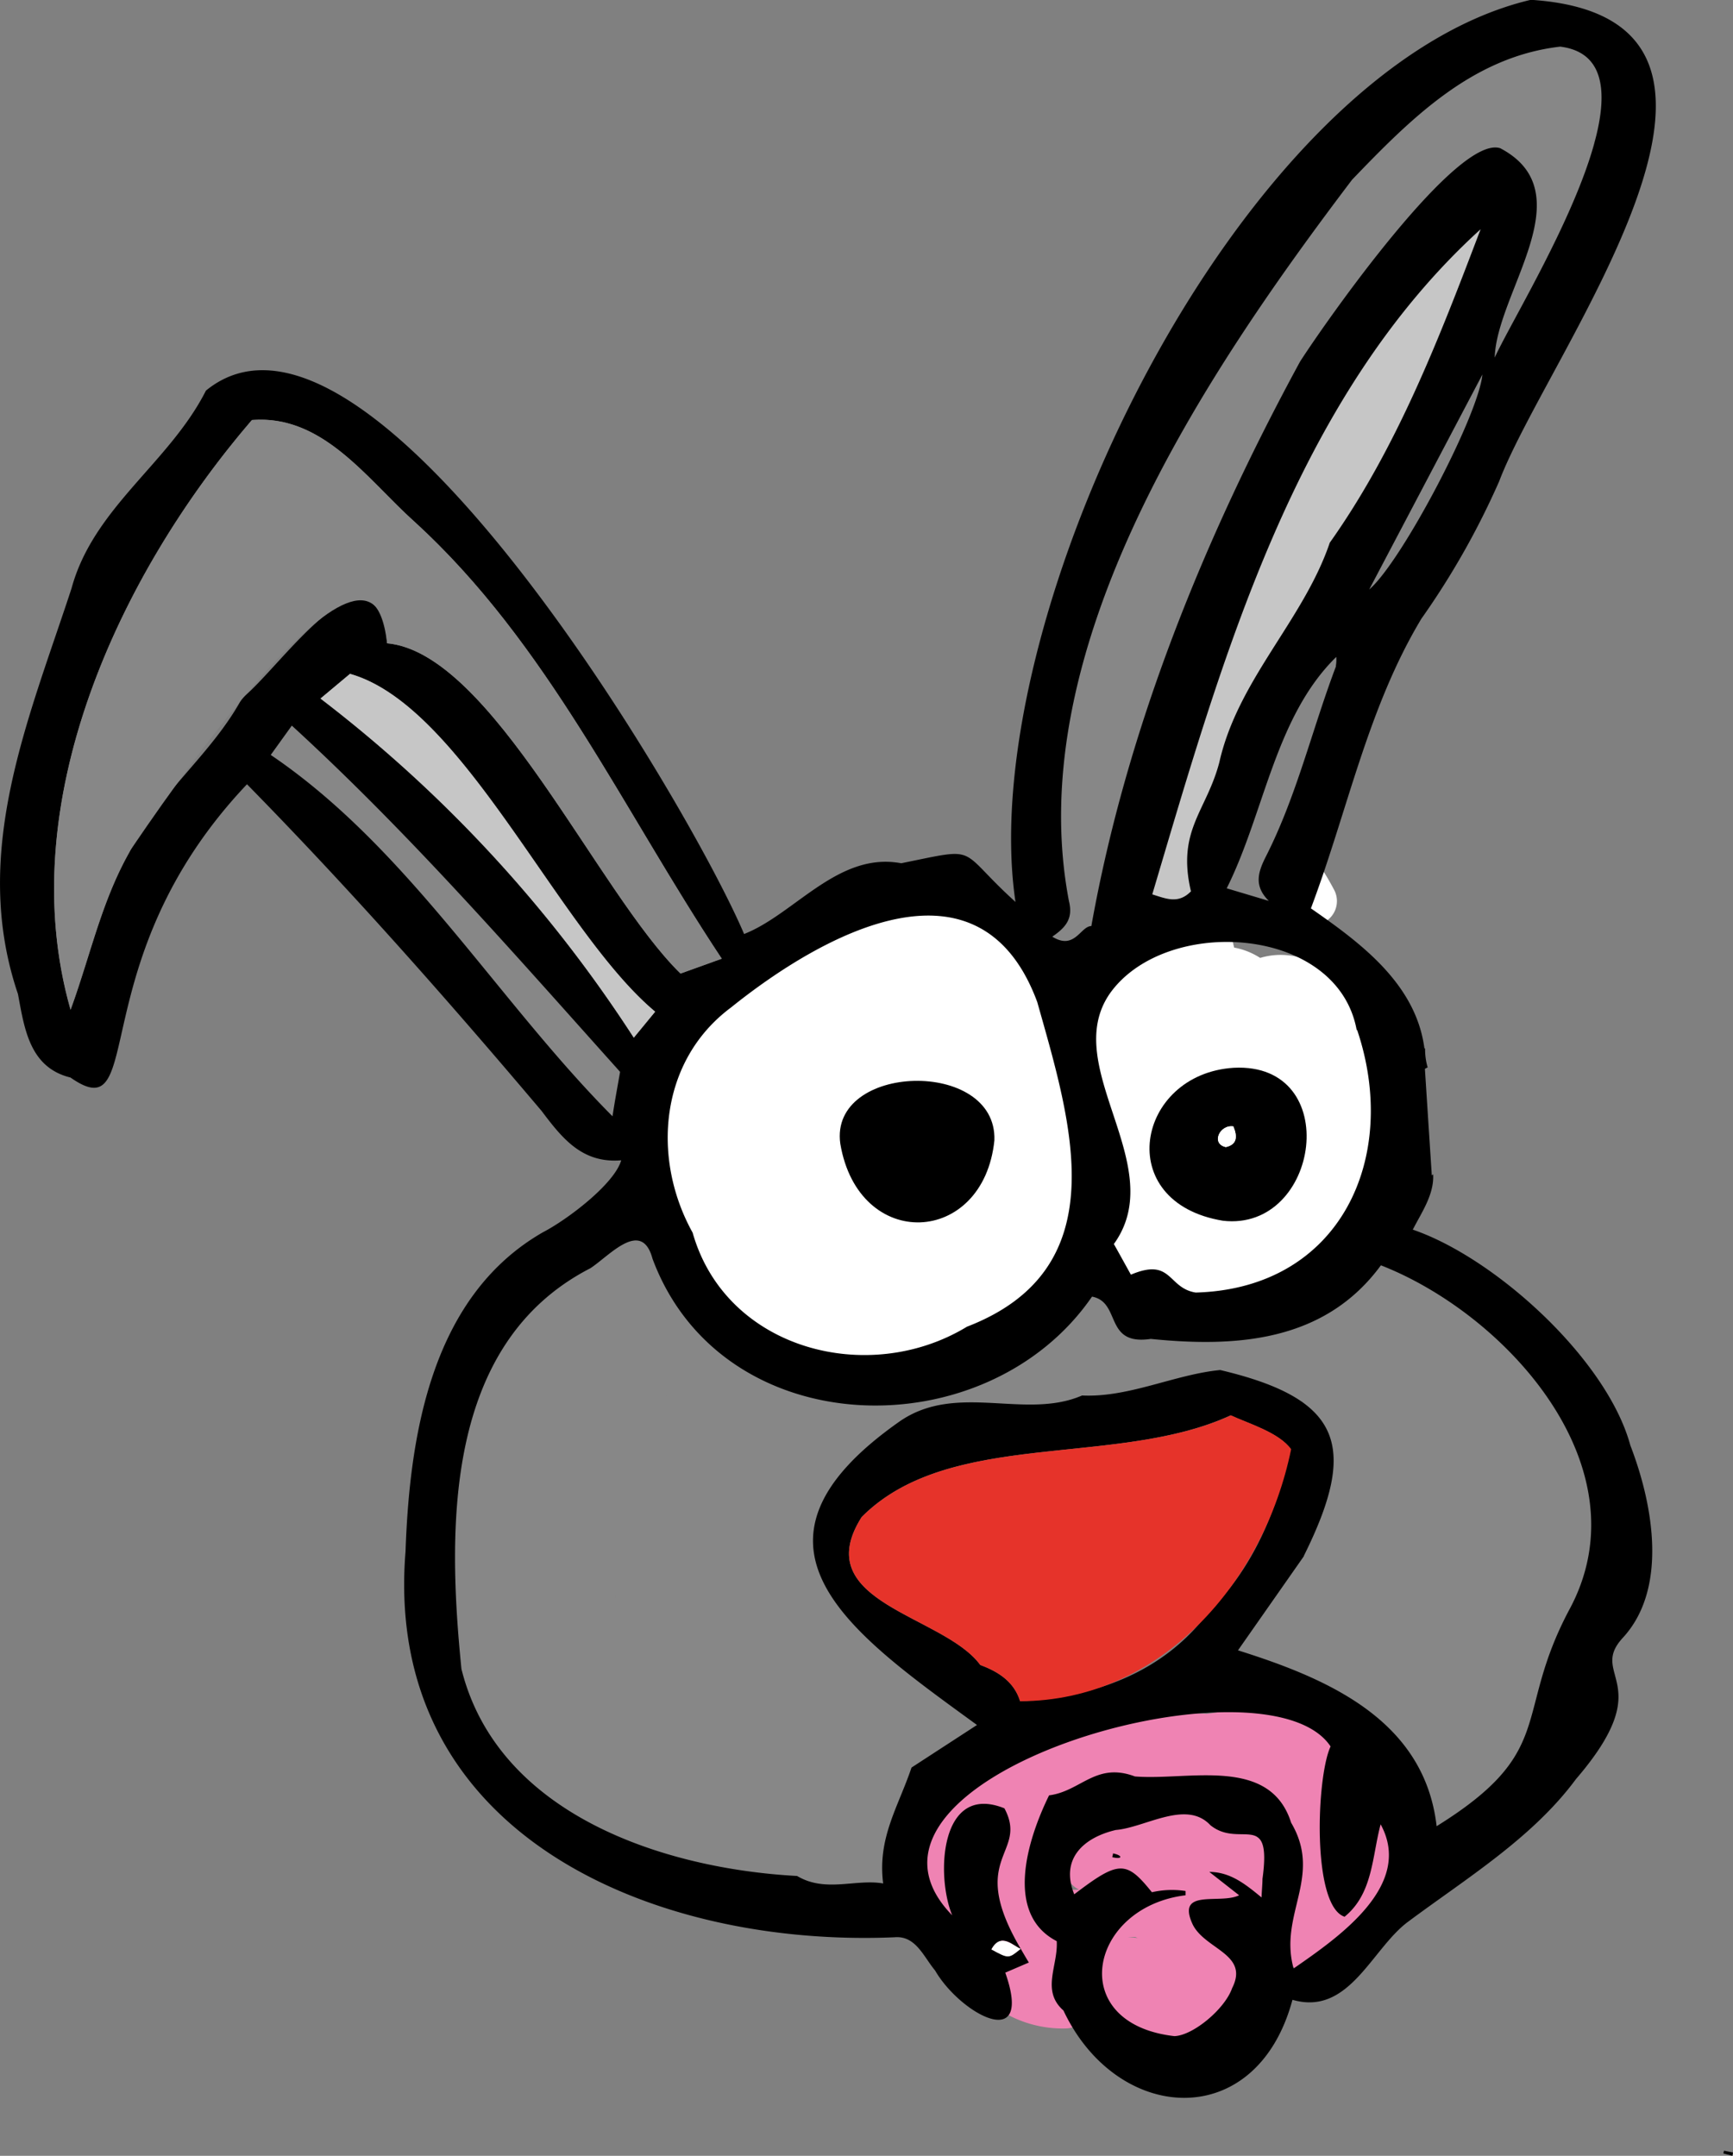 <svg xmlns="http://www.w3.org/2000/svg" viewBox="0 0 183.2 227.88"><rect x="0" y="0" width="183.2" height="227.88" fill="#808080" stroke="none"/><defs><style>.cls-1{fill:#fff;}.cls-2{fill:#432918;}.cls-3{fill:#878787;}.cls-4{fill:#c6c6c6;}.cls-5{fill:#ef83b3;}.cls-6{fill:#e6332a;}</style></defs><g id="Calque_2" data-name="Calque 2"><g id="king_bunny" data-name="king bunny"><g id="Calque_6" data-name="Calque 6"><path class="cls-1" d="M127.48,112.88c3.22,0,3.22-5,0-5s-3.22,5,0,5Z"/><path class="cls-1" d="M135.74,104,133,104c-.86,0-1.75.07-2.61,0l.67.08a2,2,0,0,1-.5-.12l.59.25a1.37,1.37,0,0,1-.2-.13l.5.4-.23-.23.4.5a1.79,1.79,0,0,1-.22-.38l.25.6a21.37,21.37,0,0,1-.78-3.08l-.8-3.39A2.51,2.51,0,0,0,127,96.76a2.55,2.55,0,0,0-1.75,3.07l.87,3.7a12.43,12.43,0,0,0,1.11,3.66,3.77,3.77,0,0,0,2.37,1.7,10.87,10.87,0,0,0,2.28.12l3.84,0a2.5,2.5,0,0,0,0-5Z"/><path class="cls-1" d="M129.67,98.13l9.16-.35A2.53,2.53,0,0,0,141,94a28.21,28.21,0,0,0-6.21-7.94,2.5,2.5,0,1,0-3.54,3.53A27.81,27.81,0,0,1,134.45,93l-.11-.14c.06.09.13.17.19.25l.27.38c.24.34.48.68.7,1,.42.66.81,1.33,1.17,2l2.16-3.76-9.16.35a2.5,2.5,0,1,0,0,5Z"/><path class="cls-2" d="M122.62,61.94H119a2.51,2.51,0,0,0-2.5,2.5,2.54,2.54,0,0,0,.74,1.77,2.59,2.59,0,0,0,1.76.73h3.65a2.61,2.61,0,0,0,1.77-.73,2.51,2.51,0,0,0,0-3.54,2.64,2.64,0,0,0-1.77-.73Z"/><path class="cls-1" d="M130.64,106.08c3.22,0,3.22-5,0-5s-3.22,5,0,5Z"/><path class="cls-1" d="M129.18,100c-2.76,0-5.8-.33-8.48.42a9,9,0,0,0-5.45,4.26c-1.6,2.93-1.1,6,.35,8.87l-.76-1.79a5.32,5.32,0,0,1,.32,1l-.27-2a8.69,8.69,0,0,1-.06,2.22l.27-2a38.38,38.38,0,0,0-.59,4.65,17.6,17.6,0,0,0,.56,4.38c.45,1.94,1.28,3.76,1.57,5.74l-.27-2a9.18,9.18,0,0,1,0,1.89l.27-2a7.25,7.25,0,0,1-.37,1.44l.76-1.79a12.65,12.65,0,0,0-1.67,5.63,8.44,8.44,0,0,0,6,7.9,17.33,17.33,0,0,0,10-.29,29.15,29.15,0,0,0,7.44-3.73,21.38,21.38,0,0,0,3.78-2.87,9.16,9.16,0,0,0,2.31-5.64c.06-.68.09-1.35.17-2l-.26,2c.41-2.93,2-5.7,1.89-8.69a11,11,0,0,0-2.42-6.48c-.85-1.09-1.83-2-2.68-3.12l1.17,1.52a7,7,0,0,1-.73-1.28l.76,1.79a3.08,3.08,0,0,1-.17-.68l.27,2a2.28,2.28,0,0,1,0-.69l-.27,2,.09-.35-14.73-2c-.3,2.68,1.62,5.74,3.93,7a10.56,10.56,0,0,0,5.11,1.25l-2-.27a1,1,0,0,1,.54.15l-3.31-1.93.2.19-1.93-3.31.1.33-.26-2a22.39,22.39,0,0,1-.16,2.71l.26-2a9.86,9.86,0,0,1-.57,2.26l.76-1.79a7.15,7.15,0,0,1-.82,1.35L131,110.8a7.06,7.06,0,0,1-.67.67l1.52-1.17a5.39,5.39,0,0,1-1.06.63l1.8-.76a4.73,4.73,0,0,1-.9.22l2-.27a7.5,7.5,0,0,1-1.16,0l2,.26a47.76,47.76,0,0,0-6.31-.7,38.91,38.91,0,0,0-6.38.58c-1.74.26-3.64,2-4.49,3.45a7.51,7.51,0,0,0,2.69,10.26,8.73,8.73,0,0,0,5.78.75l.83-.11-2,.26a27.48,27.48,0,0,1,6.28,0l-2-.26a40.18,40.18,0,0,0,4.37.57,11.06,11.06,0,0,0,5.35-1.39,12.31,12.31,0,0,0,5.32-6.11,19.52,19.52,0,0,0,1.38-7.49,8.39,8.39,0,0,0-4-7.36c-1.69-1-3.28-1-5.18-1.2l2,.27-.25-.08,1.79.76-.22-.12,1.52,1.17-.16-.16L142,105l-.08-.19,1,3.78,0-.21a7.47,7.47,0,0,0-2.2-5.31,7.78,7.78,0,0,0-4.31-2.06,7.48,7.48,0,0,0-8.23,5.37,10.77,10.77,0,0,0,1.34,8.46,50.31,50.31,0,0,0,3.49,4.19l-1.18-1.52a6.24,6.24,0,0,1,.52.85l-.75-1.79a4.89,4.89,0,0,1,.28.92l-.27-2a2.58,2.58,0,0,1,0,.68l.27-2c-.24,1.41-.91,2.73-1.24,4.12a41.38,41.38,0,0,0-.82,6.07l.26-2-.11.35,1.93-3.31-.2.23,1.52-1.17a31.87,31.87,0,0,1-6.39,3.94l1.79-.76a15.47,15.47,0,0,1-3.47,1l2-.26a11.75,11.75,0,0,1-2.78,0l2,.27c-.35-.06-.7-.13-1-.22l1.79.75L127,123l1.52,1.17-.18-.19,1.93,3.31-.09-.23.27,2,0-.26-.27,2a3.49,3.49,0,0,1,.23-.84l-.75,1.79a15.71,15.71,0,0,0,1.54-4.11,17.71,17.71,0,0,0-.12-6.45c-.39-2.16-1.38-4.17-1.7-6.36l.27,2a9.64,9.64,0,0,1,0-2.34l-.27,2a32.51,32.51,0,0,0,.61-5,13.93,13.93,0,0,0-1.66-6.08l.76,1.79L129,107l.26,2,0-.28-.27,2,0-.24-.76,1.8a.94.94,0,0,1,.22-.39l-1.17,1.52.18-.16-1.52,1.18a1.54,1.54,0,0,1,.44-.23l-1.79.75a5.42,5.42,0,0,1,.8-.17l-2,.26c1.92-.16,3.9,0,5.82,0,3.93,0,7.68-3.46,7.5-7.5a7.63,7.63,0,0,0-7.5-7.5Z"/><path class="cls-1" d="M113.52,122.28a13.55,13.55,0,0,0-1-14.08,40,40,0,0,0-3.68-4.43c-.22-.24-.44-.47-.65-.71-.42-.49-.9-1.45.21.33a16,16,0,0,1-1.12-1.92l.76,1.79a10.28,10.28,0,0,1-.35-1.07L93.93,108a16.61,16.61,0,0,0,9.6,7.66,7.47,7.47,0,0,0,7.3-1.92c1.71-1.72,2.92-4.91,1.93-7.3s-2.37-4.66-4.89-5.85c-1.48-.7-3-1-4.52-1.64l1.79.75c-.17-.07-.34-.17-.51-.24-.42-.27-.32-.18.31.27a2.37,2.37,0,0,1,1,1c.88,1.19.06,0-.13-.34a12.35,12.35,0,0,0-3.12-3.77,8.42,8.42,0,0,0-9.25-.87,9.08,9.08,0,0,0-2.69,2.69c.07-.09,1.16-1.44.48-.74,1.23-1.27,1.12-.83.48-.5-.27.14-.54.26-.82.38l1.79-.75c-6.82,2.76-13.51,6-18.34,11.76a27.83,27.83,0,0,0-6.07,10.95,12.22,12.22,0,0,0,1.48,9.38c.84,1.41,1.71,2.8,2.66,4.14a31.27,31.27,0,0,0,8.6,8.78A19.69,19.69,0,0,0,95,144.31a26.76,26.76,0,0,0,11.11-4.95,28.37,28.37,0,0,0,5.13-4.33,18.93,18.93,0,0,0,3.85-7.09,30,30,0,0,0,1.14-7.41,9.17,9.17,0,0,0-2.56-6.6c-1.8-1.8-4-2.33-6.46-2.59a41.31,41.31,0,0,0-7.12-.19A9.2,9.2,0,0,0,93,114.63c-1.5,1.94-1.71,4-2,6.32l.26-2a12.63,12.63,0,0,1-.81,2.82l.76-1.79c-.68,1.48-.84.66,1.59-1.09l1.79-.75-.37.1,2-.27-.39,0,2,.27a14,14,0,0,1-1.94-.68l1.79.75c-.37-.16-1.65-.57-1.84-1,0,.08,1.33,1.07.64.39,1.23,1.2.78,1.1.42.33l.76,1.79a5.14,5.14,0,0,1-.25-1l.26,2a3,3,0,0,1,0-.67l-.27,2a2.5,2.5,0,0,1,.19-.66l-.76,1.79L97,123a4.16,4.16,0,0,1-1.44,1.56c-1.06.81-.47.36-.12.21l-1.79.76a4.7,4.7,0,0,1,.74-.18l-2,.27a4.93,4.93,0,0,1,.77,0l-2-.26a3.83,3.83,0,0,1,.74.19l-1.79-.75c.33.15,1,.63-.12-.21a2.57,2.57,0,0,1-1-1c-.46-.66-.56-.77-.32-.35l-.76-1.79.09.24a8.15,8.15,0,0,0,3.45,4.49,7.63,7.63,0,0,0,5.78.75c3.58-1.16,6.72-5.29,5.24-9.22a10.05,10.05,0,0,0-4.79-5.88,11.23,11.23,0,0,0-7.79-.87c-6,1.45-8.56,8.33-6.3,13.7a12.47,12.47,0,0,0,5,5.79A15.46,15.46,0,0,0,95.85,133a8.93,8.93,0,0,0,8.33-5.4,23.27,23.27,0,0,0,1.93-7.38l-.26,2a2.84,2.84,0,0,1,.16-.7l-.76,1.79-1.94,2-1.8.75.4-.08-2,.27a43.23,43.23,0,0,1,7.63.22l-2-.27a2.08,2.08,0,0,1,.6.18l-1.79-.76.25.17L101.92,123l.2.28-.75-1.8.11.32-.27-2a11.62,11.62,0,0,1-.22,3.11l.27-2a18.78,18.78,0,0,1-1.07,4.36l.76-1.8c-.22.5-.49,1-.74,1.44q-.64,1,.45-.51c-.18.21-.36.41-.56.61a16.32,16.32,0,0,1-1.22,1.13l-.65.52c.91-.7,1.14-.88.68-.54a31.28,31.28,0,0,1-5.67,3.32l1.79-.76a18.46,18.46,0,0,1-4,1.14l2-.27a13.67,13.67,0,0,1-3.26.06l2,.27a12.73,12.73,0,0,1-3-.77l1.79.76a13.91,13.91,0,0,1-1.76-.9c-.26-.15-.5-.33-.75-.49-1.17-.73,1.4,1.21.37.29a27,27,0,0,1-2.83-2.93c-.79-1,.88,1.2.36.47-.19-.26-.38-.51-.56-.77-.44-.62-.86-1.26-1.28-1.9A25.75,25.75,0,0,1,82,120.05l.76,1.79a3.21,3.21,0,0,1-.21-.75l.27,2a5,5,0,0,1,0-1.22l-.27,2a14.54,14.54,0,0,1,.85-2.59l-.76,1.79a34.38,34.38,0,0,1,2.57-4.44c-1.25,2-.44.58,0,.09.24-.28.49-.55.75-.82A26.19,26.19,0,0,1,88,116c.45-.38,1.74-1.23-.2.11.36-.25.7-.52,1.06-.77q1.08-.77,2.22-1.44a43.13,43.13,0,0,1,4.9-2.46l-1.79.76c1.56-.65,3.16-1.21,4.69-1.93a12.73,12.73,0,0,0,4.74-4.3l-6.47,3.71h.26l-2-.27a1.39,1.39,0,0,1,.45.14l-1.79-.75c-1.14-1-1.46-1.23-1-.7-.86-1.19-1.1-1.47-.7-.84a10.44,10.44,0,0,0,.58,1,11.87,11.87,0,0,0,3.56,3.8c1.67,1.15,3.65,1.48,5.5,2.2l-1.8-.76c.35.16,1,.64-.08-.2-.57-.49-.72-.61-.47-.36.42.43.15.09-.8-1l-.76-1.79.11.25,9.22-9.23a6,6,0,0,1-.71-.25l1.79.76c-.47-.2-.9-.45-1.35-.69-1.13-.58,1.29,1.21.31.27-.26-.26-.52-.57-.79-.82.77,1,.93,1.24.49.61-.13-.21-.26-.43-.38-.65a7.51,7.51,0,0,0-13.71,5.78A19.16,19.16,0,0,0,97.79,114c.68.76,1.38,1.51,2.08,2.27.48.59.33.38-.46-.61.15.21.3.43.44.65a12.19,12.19,0,0,1,.72,1.39l-.76-1.79a8.21,8.21,0,0,1,.51,1.82l-.27-2a5.78,5.78,0,0,1,0,1.44l.27-2a5.44,5.44,0,0,1-.32,1l.76-1.79-.17.33c-1.81,3.48-1,8.3,2.69,10.26,3.44,1.82,8.33,1,10.26-2.69Z"/><path class="cls-1" d="M96.51,110.46c-2.85.64-5.72,1.43-8.6,1.9l2-.27a5.83,5.83,0,0,1-1.18,0l2,.27a3.29,3.29,0,0,1-.7-.19l1.79.75a1.49,1.49,0,0,1-.3-.18L93,114a1.42,1.42,0,0,1-.24-.25L94,115.21a1.06,1.06,0,0,1-.18-.33l.76,1.79,0-.18.26,2a1.45,1.45,0,0,1,0-.36l-.27,2a1.45,1.45,0,0,1,.08-.36l-.75,1.79a2.53,2.53,0,0,1,.28-.51l-1.17,1.52a3.49,3.49,0,0,1,.43-.43l-1.52,1.18a3.06,3.06,0,0,1,.53-.29l-1.79.75a1.72,1.72,0,0,1,.39-.1l-2,.27a4,4,0,0,1,.77,0l-2-.27a5,5,0,0,1,1,.28l-1.8-.76A21.89,21.89,0,0,1,91.26,126l-1.52-1.18a37.6,37.6,0,0,1,6.59,6.51l-1.17-1.52a7.49,7.49,0,0,1,.63,1.05L95,129.11a4.07,4.07,0,0,1,.2.68l-.27-2a1.84,1.84,0,0,1,0,.47l.27-2,0,.23.75-1.79-.12.19,2.69-2.69-.16.09,1.8-.75-.19,0,2-.27c-1.23,0-2.47,0-3.7,0a26.78,26.78,0,0,1-3.47,0l2,.27a4.41,4.41,0,0,1-.71-.2l1.79.75a1.17,1.17,0,0,1-.28-.17l1.52,1.17-.12-.1,1.17,1.51a.64.64,0,0,1-.15-.25l.75,1.79,0-.15.26,2v-.16a7.81,7.81,0,0,0-2.2-5.31,7.51,7.51,0,0,0-10.6,0,7.67,7.67,0,0,0-2.2,5.31,8.53,8.53,0,0,0,4.16,7.25,10.73,10.73,0,0,0,5.34,1.34l6-.06c3.48-.06,6.41-1.64,7.8-5a9.48,9.48,0,0,0-.64-8.28,19.7,19.7,0,0,0-2.51-3.32q-.84-1-1.74-1.92a40,40,0,0,0-3.94-3.53,33.69,33.69,0,0,0-5.72-4,11.56,11.56,0,0,0-5.66-1.43,9.86,9.86,0,0,0-6.65,2.87,9.29,9.29,0,0,0-2.7,6.51,8.9,8.9,0,0,0,4.21,7.43c3.11,2,6.6,1.42,10,.67l6.59-1.48a7.5,7.5,0,0,0,1.79-13.71,8.15,8.15,0,0,0-5.78-.75Z"/><path class="cls-1" d="M130.88,113.33H128a8.42,8.42,0,0,0-5.31,2.2,8.28,8.28,0,0,0-2.19,5.3l.27,2a7.44,7.44,0,0,0,1.92,3.31l1.52,1.17a7.41,7.41,0,0,0,3.79,1h2.91a5.61,5.61,0,0,0,2.89-.64,5.73,5.73,0,0,0,2.42-1.55,8.34,8.34,0,0,0,2.19-5.31l-.26-2a7.55,7.55,0,0,0-1.93-3.31l-1.52-1.17a7.51,7.51,0,0,0-3.79-1Z"/></g></g><g id="baby_bunny" data-name="baby bunny"><g id="Calque_4" data-name="Calque 4"><path class="cls-3" d="M121.88,56c3.22,0,3.23-5,0-5s-3.22,5,0,5Z"/><path class="cls-3" d="M119.41,55.91c0,.52.06,1,.06,1.57,0,.27.09,2,.06.62,0,.37-.63,1.75,0,.61-.28.47-.23.45.16-.07.32-.2.64-.4,1-.59h2.66a4,4,0,0,1,2.28,2.23c-.34-.87.06,1.11,0,.14h-10a39,39,0,0,1,.5,7.7c0,.11-.07,1,0,.42s0,.28-.08.4a17.13,17.13,0,0,1-.49,1.87c-.15.47-.23.4,0,0,0,.05-.34.62-.34.62.41-.46.49-.56.24-.29s-.15.18.12-.05a3.91,3.91,0,0,1,1.5-.5l4.82,3.67a4.87,4.87,0,0,1-.23-.83c.08.63.1.65.07.06s0-.56-.05.06c.06-.29.12-.58.2-.86A14.44,14.44,0,0,1,122.4,71c-.39,1,.32-.67.41-.84l-9.32-2.53c-.1,1.13-.22,2.26-.36,3.38.13-1-.14.89-.17,1.07-.08.56-.18,1.12-.28,1.67-.42,2.31-.94,4.59-1.55,6.86a5,5,0,1,0,9.64,2.66,90.13,90.13,0,0,0,2.72-15.64,5,5,0,0,0-3.67-4.82c-2-.46-4.68.26-5.65,2.3-1.76,3.7-3.28,7.68-2,11.8A5.1,5.1,0,0,0,117,80.6c4.93-.12,7.76-4.58,8.62-9a34.11,34.11,0,0,0-.06-11.18,5.55,5.55,0,0,0-1.46-3.53,5,5,0,0,0-8.54,3.53,8.25,8.25,0,0,0,2.13,5.69,6.14,6.14,0,0,0,7.73.65c3.54-2.48,4.2-6.83,4-10.85-.15-2.61-2.19-5.13-5-5-2.58.11-5.16,2.2-5,5Z"/><path class="cls-3" d="M110.8,82a30,30,0,0,1,0,5.28l.18-1.32a13,13,0,0,1-.9,3.22l.5-1.2a22.15,22.15,0,0,0-1.33,3.47,27.55,27.55,0,0,0-.5,3.74,5,5,0,0,0,8.54,3.53,5.6,5.6,0,0,0,1.46-3.53c0-.49.09-1,.15-1.45l-.18,1.33a10.46,10.46,0,0,1,.72-2.57l-.51,1.2a34.38,34.38,0,0,0,1.3-3.22,20.27,20.27,0,0,0,.61-3.55,30.06,30.06,0,0,0,0-4.93,5.28,5.28,0,0,0-1.47-3.54A5.07,5.07,0,0,0,115.8,77c-2.59.12-5.15,2.2-5,5Z"/><path class="cls-3" d="M130,53.8a73,73,0,0,0,4.77-6.72,22.5,22.5,0,0,0,2-4.37c.21-.62.39-1.25.6-1.88.09-.27.2-.54.28-.82.21-.69-.51.89.1-.19,1.34-2.33,3-4.48,4.56-6.68l5.25-7.44c1.51-2.14.45-5.65-1.8-6.84a5.14,5.14,0,0,0-6.84,1.79l-5.1,7.24a65.4,65.4,0,0,0-4.7,6.89A25.61,25.61,0,0,0,127.43,39c-.2.63-.4,1.25-.62,1.87.32-.91,0,0-.12.2s-.28.51-.43.76a69.3,69.3,0,0,1-4.87,6.91c-1.59,2.09-.4,5.68,1.79,6.84,2.64,1.39,5.14.44,6.84-1.79Z"/><path class="cls-3" d="M143.55,27.67a8.92,8.92,0,0,0,7-4.37c.49-.76.86-1.58,1.28-2.38.23-.43.48-.86.75-1.28.07-.11.93-1.28.47-.7s.47-.53.57-.63a14.73,14.73,0,0,1,1.05-1c.18-.17.37-.33.56-.49.42-.35.38-.31-.14.1a4.19,4.19,0,0,1,1.07-.72c.37-.22.75-.43,1.13-.62l.66-.31c-.63.26-.68.29-.17.1a20.18,20.18,0,0,1,2.86-.69l-6.15-3.49.41-2.61.35-.47c1.21-1.2-.35.48.4-.27.37-.35.15-.06-.17.06-.55.2-1.13.44-1.65.68a7.41,7.41,0,0,0-3.42,3.15l9.14,1.2a2.85,2.85,0,0,1-.66,2.9c-.52.37-.53.4,0,.1-.55.23-.55.24,0,0l.4-.13c1.29-.45,2.56-1,3.81-1.51a33.41,33.41,0,0,0,5.44-3.06l-7.35-5.65c-.54,1.75-1.09,3.5-1.74,5.22,0,.14-.54,1.37-.31.83s-.31.66-.38.8c-.41.85-.86,1.68-1.36,2.5l9.14,1.19c-.4-1.13-.55-.31-.44,2.44a3.52,3.52,0,0,1-2.88,1.63l-4.82-3.67,1.16,3.1a14.85,14.85,0,0,1,1,2.79V19.75l.29-.72,1.79-1.79c-1.81,1.27-3.4,2.35-4.49,4.36a10.58,10.58,0,0,0-1.23,4.25c0,.49,0,1,0,1.44,0,.32,0,.64,0,1l0-.42a8.52,8.52,0,0,1-.26.86c.22-.5.22-.48,0,.05L156,30l-1.12,2.5c-.85,1.88-1.7,3.75-2.57,5.62A140.12,140.12,0,0,1,140.59,59c-1.5,2.15-.46,5.65,1.8,6.84a5.13,5.13,0,0,0,6.84-1.8c5.32-7.62,9.44-16,13.29-24.43.94-2.07,1.89-4.15,2.81-6.24a14.6,14.6,0,0,0,1.42-5.13,14,14,0,0,0,0-1.45c0-.65,0-.64-.07,0a5.6,5.6,0,0,1,.2-.7c-.28.63-.3.7,0,.21s.26-.41-.13.14a4.18,4.18,0,0,1,.53-.5c-.54.41-.57.47-.11.18a6,6,0,0,0,2.95-3.74c.48-1.81-.18-3.36-.8-5L168,13.86a5.17,5.17,0,0,0-4.82-3.67c-4.12.07-8,4.39-6.32,8.59A5.13,5.13,0,0,0,161,22.36,5,5,0,0,0,166,20a52,52,0,0,0,4.8-11.73A5,5,0,0,0,169,3a4.93,4.93,0,0,0-5.55-.39,34.36,34.36,0,0,1-3.69,2.22L159,5.2s-1.17.55-.58.28-.48.2-.6.24l-1,.37a12.16,12.16,0,0,0-5,2.63,7.48,7.48,0,0,0-1.91,6.83c.31,1.91,2.4,3.34,4.15,3.58a5,5,0,0,0,5-2.39c.62-1.2-1.75,1.53-.75.72.75-.62-.94.32,0,0A10.88,10.88,0,0,0,161,16.16c2.47-1.75,4-4.6,3.1-7.67C163.25,5.66,160.7,4.61,158,5a19.94,19.94,0,0,0-11.05,5.84,22.16,22.16,0,0,0-3.74,5c-.37.7-.69,1.42-1.1,2.1a6.65,6.65,0,0,1-.36.56c.46-.58.52-.67.17-.28s-.3.28.3-.23a2.44,2.44,0,0,1,1.37-.35c-2.59.27-5.13,2.11-5,5,.11,2.48,2.22,5.29,5,5Z"/><path class="cls-3" d="M135.31,70.41c.05.53,0,1,0,1.56s0,.52.05-.16c0,.19-.06.38-.1.57a20.2,20.2,0,0,1-.83,2.85c-.14.37-.28.74-.43,1.11-.09.22-.75,1.85-.25.63-.34.82-.7,1.64-1.11,2.44s-.9,1.51-1.37,2.26a16.2,16.2,0,0,0-1.43,3.21c-.66,1.87-1.27,3.76-1.9,5.64a5,5,0,0,0,3.49,6.15,5.12,5.12,0,0,0,6.15-3.49c.63-1.88,1.36-3.75,1.9-5.65.19-.52.16-.46-.11.16.1-.22.22-.44.34-.65.25-.43.54-.83.81-1.25a21.43,21.43,0,0,0,1.25-2.37c1.85-4,3.88-8.47,3.5-13-.22-2.6-2.14-5.13-5-5-2.52.12-5.23,2.21-5,5Z"/><path class="cls-3" d="M68.24,140a125.24,125.24,0,0,0-7.58,16l9.82,1.33a41.49,41.49,0,0,1-.27-6.4c0-1,.1-2,.21-3,0-.22,0-.45.08-.68-.07.57-.07.56,0,0s.15-.9.24-1.35c.87-4.5,4.25-10.15.19-14.05a6.35,6.35,0,0,0-8.78-.14c-1.52,1.42-2,3.74-2.43,5.69-.15.62-.3,1.25-.46,1.87a17.5,17.5,0,0,0-.67,2c.32-.74.36-.87.14-.39-.07.12-.13.25-.21.37-.47,1,.68-.58.06,0s-.16-.06.2-.08a3.72,3.72,0,0,1-.48.27c.77-.3.9-.37.39-.2l5.65,2.3c-.49-.9.26,1.06,0,.08.09.39.08,1.11.07.29,0-1,.1.2-.07.28a3.6,3.6,0,0,1,.12-.44c.11-.36,0-.2-.24.49a2.43,2.43,0,0,0,.38-.67c.22-.52-.72.81-.12.2.76-.77-.89.73-.06.06s-1,.31-.07.07l-4.87-8.36a51.19,51.19,0,0,0-9.42,15.17h9.64c-.08-.28-.14-.55-.21-.83-.13-.52-.05-.4,0,.06a17.59,17.59,0,0,1,0-1.92c0-.11.09-1,0-.4s.07-.28.09-.39a13,13,0,0,1,.56-1.84l-9.64-2.66a106.92,106.92,0,0,0-4.29,22.13c-.54,6.54.11,13.75,3.91,19.32s9.33,8.68,15.43,10.92c2.74,1,5.57,1.78,8.39,2.53,3.58,1,7.15,2,10.76,2.86,4.71,1.11,9.77.39,12.35-4.19A23.41,23.41,0,0,0,99,191.1c.29-1-.43.58,0,.05.78-1-.54.35.2-.33s-.91.41.1-.08a2.71,2.71,0,0,1-2.58,0c2.33,1.18,5.52.69,6.84-1.79,1.2-2.28.7-5.59-1.8-6.84-4.33-2.19-8.94-.17-11.3,3.87a20.21,20.21,0,0,0-1.65,4.39c-.09.29-.19.57-.28.85-.34,1.11.56-.87,0,.08-.2.3-.49.55.21-.18-.38.38-.3.35.26-.09-.5.28-.45.28.15,0-.92.34.12.08.19,0a3,3,0,0,1-1.19,0l.52.07L88,191l-1-.23c-1.79-.46-3.58-1-5.37-1.43-3-.81-6.07-1.58-9.07-2.46-1.27-.37-2.53-.77-3.78-1.21-.65-.23-1.3-.48-1.94-.74-.86-.33,0,0,.16.07a8.65,8.65,0,0,1-1.35-.62,27.9,27.9,0,0,1-3.2-1.8l-.89-.61c-1-.67.56.5,0,0s-1.09-.94-1.6-1.46c-.21-.21-.41-.43-.61-.66l-.24-.27c-.35-.42-.31-.37.1.16,0,0-1-1.54-1.06-1.6a15.82,15.82,0,0,1-.91-1.79c.5,1.13,0-.1-.07-.29-.13-.38-.25-.76-.36-1.15-.18-.64-.33-1.3-.45-2,0-.21-.33-1.54-.06-.27-.08-.39-.09-.82-.13-1.22a36,36,0,0,1-.06-4.53c.07-1.64.23-3.28.42-4.92a2.8,2.8,0,0,1,.08-.58c.07-.48.14-1,.22-1.44.15-1,.31-1.91.48-2.86a110.15,110.15,0,0,1,2.86-11.73,5,5,0,0,0-3.49-6.15,5.12,5.12,0,0,0-6.15,3.49,17.65,17.65,0,0,0-.38,10.64A5.05,5.05,0,0,0,55,157.05a5.31,5.31,0,0,0,4.82-3.67c.18-.45.18-.41,0,0l.35-.78c.27-.58.55-1.16.85-1.73q.82-1.6,1.8-3.15c.6-1,1.25-1.9,1.93-2.82.27-.38.29-.37,0,0,.22-.27.44-.55.67-.82.41-.5.84-1,1.26-1.45a5,5,0,0,0-4.86-8.36c-6.14,1.59-9,8.87-6,14.33a5.06,5.06,0,0,0,5.65,2.29c3.66-1.12,5.77-3.89,7-7.36a30.79,30.79,0,0,0,1-3.5c.15-.62.3-1.23.47-1.84.08-.28.21-.59.27-.88-.6,3-5.45,3.46-6.67,1L63,136.84c.11-.67.1-.72,0-.15-.17.38-.28.81-.41,1.2-.27.8-.52,1.6-.74,2.42a42.88,42.88,0,0,0-1,5.16,46,46,0,0,0-.26,11.84c.29,2.5,1.68,4.56,4.33,4.91s4.56-1.23,5.49-3.58c.23-.58.46-1.16.7-1.74l.18-.43c-.17.4-.19.44-.05.12s.25-.58.37-.86c.54-1.22,1.09-2.42,1.67-3.62q1.72-3.59,3.71-7a5,5,0,0,0-8.64-5Z"/><path class="cls-3" d="M97.29,176.57c-.56.08-.46.07.28,0l-.7.07c-.35,0-.7.06-1.05.07-.82,0-1.65,0-2.47,0-.35,0-.7-.06-1-.09-1.12-.08,1,.18-.07,0a15.54,15.54,0,0,1-2-.46,3.09,3.09,0,0,1-.43-.14q-.54-.19.51.24a6.94,6.94,0,0,0-.9-.48c-1-.62.62.67,0,0a2.37,2.37,0,0,1-.27-.28c-.25-.28-.13-.11.38.51,0-.13-.62-1.23-.23-.31s0-.22,0-.37c.09.87.13,1.1.11.7,0-.12,0-.25,0-.37-.15.91-.17,1.11,0,.6s.09-.32-.22.5L83.39,179c.13,0,.77.12.81.23s-1-.51-.55-.23l.38.2c.12.06.23.16.35.22.44.21-.43-.36-.44-.37a4.54,4.54,0,0,0,.8.78s-.61-.88-.35-.44c.07.12.16.24.24.36s.3.49.45.74a20.86,20.86,0,0,0,1.66,2.32,8.11,8.11,0,0,0,4.46,2.66,7,7,0,0,0,7.34-2.89c2.34-3.32.77-8.05-2.22-10.36a15.34,15.34,0,0,0-4.52-2.17c-.2-.07-1.3-.51-.49-.15s-.14-.09-.31-.19-.36-.18-.35-.21.84.74.48.37c-.08-.08-.7-.57-.67-.66s.64.91.37.48c-.09-.15-.2-.3-.29-.45s-.5-.72-.45-.84.39,1.07.24.57c0-.18-.12-.34-.17-.52a8.48,8.48,0,0,1-.26-1,4.72,4.72,0,0,0-.12-.69c.1.26.09,1,0,.29,0-.41,0-.81-.06-1.22,0-.88,0-1.75,0-2.63a5,5,0,0,0-5-5,5.1,5.1,0,0,0-5,5c-.1,3.76.08,7.63,2,11a11.6,11.6,0,0,0,4.24,4.25,19,19,0,0,0,2.79,1.18L90,180l.54.2q-1.05-.47-.54-.21c.13.07.26.13.38.21.47.3.33.19-.41-.35a3.31,3.31,0,0,1,.32.33c-.52-.71-.64-.86-.37-.43.44.79-.43-1.19-.15-.34.11.51.09.29-.08-.68,0,.52,0,.29.12-.7a2.78,2.78,0,0,1,1.39-1.86,3.19,3.19,0,0,1,2.45-.36c-.49-.15-.33-.06.49.25a4.64,4.64,0,0,1-.44-.26c.65.54.8.63.43.28s-.25-.28,0,.07c.54.72-.17-.3-.26-.45-.2-.32-.39-.66-.6-1a13.86,13.86,0,0,0-1.83-2.35,11.83,11.83,0,0,0-5.38-3,5.11,5.11,0,0,0-5.64,2.3,9.3,9.3,0,0,0-.07,8.44,10.08,10.08,0,0,0,4.91,4.75C89.85,187,95,187,100,186.21a5,5,0,0,0,3-2.3,5,5,0,0,0-1.8-6.84,5.81,5.81,0,0,0-3.85-.5Z"/><path class="cls-3" d="M81.93,150.27l-2.15-4.13c-2-3.91-8-2.79-9.14,1.19-.19.68-.44,1.33-.65,2s.39-.83,0,0c-.17.35-.33.69-.51,1-.29.57-.61,1.12-.94,1.66-.21.32-.42.64-.64.95-.08.12-.75,1-.29.42s-.32.36-.34.38l-.64.71c-.48.51-1,1-1.5,1.46l-.73.61c-.46.4.72-.5,0,0s-1.27.85-1.94,1.23l3.86-.5c.53.21.69.22.08,0s.56.57.17.14c-.12-.14-.59-.43-.61-.63,0,.37.48.71.07,0-.11-.18-.27-.81-.13-.2s0-.25-.07-.41c-.23-.77.15.18,0,.29s0-1,0-1.06L56,156.75c.1.34.18.68.27,1,.23.92,0-.87,0,.08a21.19,21.19,0,0,1,0,2.52c0,.18-.05.36-.06.55-.05.57,0-.4,0-.42-.15.2-.13.85-.18,1.1-.14.8-.3,1.6-.45,2.39-.67,3.54-1.33,7.37-.16,10.89,1.34,4,4.51,6.72,7.59,9.45a40.89,40.89,0,0,0,10,6.95,22.53,22.53,0,0,0,14.8,1.77c4.07-1,5-7.15,1.19-9.14A28.19,28.19,0,0,0,78,180.74c-1.62-.12-3.24,0-4.85-.14,1.13.09-.12-.07-.38-.12-.51-.17-.56-.18-.16,0s.35.15-.06-.06c-.76-.56.4.44,0,0q-.39-.41.18.33a3.07,3.07,0,0,1-.27-.46q-.27-.5.18.39l.08.65c-.15.67-.17.83-.09.49s0-.2-.26.54c.39-.74-.63.67-.22.26s-1.08.66-.14.15c.49-.26-1.1.28-.26.14l.43-.1c.38-.08.19,0-.58.07.16.09.73,0,.92,0s1.1-.05.26,0,0,0,.24.09,1.23.37.08,0a9.53,9.53,0,0,1,1.86,1,6.19,6.19,0,0,1,.79.55c-.91-.84,0,.08.17.2.28.26.55.54.8.82s.89,1.14.19.19l5.64-7.35c-1-.14-2-.28-3.06-.5-.47-.11-.92-.27-1.39-.38s-.51-.18.06.06l-.72-.37c-1-.47.46.57-.19-.1a5.44,5.44,0,0,1-.47-.49c.42.57.48.63.17.18-.52-1.11-.2,0-.06,0a5,5,0,0,1-.17-.64c.09.78.12.9.1.35-.14.79-.16.92,0,.37-.31.64-.37.78-.19.45.55-1.05-.62.52.06-.12s1.09-1.05,1.6-1.59a8,8,0,0,0,2.3-7.61,5,5,0,0,0-2.29-3,6,6,0,0,0-3.86-.5c1.15-.16-.32,0-.45,0-.37,0-.74,0-1.12,0a20,20,0,0,1-2.45-.14c.73.09.21,0-.22-.07s-.73-.15-1.09-.25a21.12,21.12,0,0,1-2.55-.84,4.91,4.91,0,0,0-4.86,1.29,5.09,5.09,0,0,0-1.29,4.86,19.47,19.47,0,0,0,2.56,6.56A10.75,10.75,0,0,0,71,180.73a14.51,14.51,0,0,0,6.73-1.38c1-.38,1.89-.79,2.86-1.12.51-.17,1-.3,1.54-.43.9-.24-.74,0-.13,0l.86,0v-10c-1.12,0,1.13-.07.07,0-.4-.13-.39-.13,0,0s.42.16,0,0l-.26-.17c.59.46.69.51.29.15l-.22-.24c-.28-.33-.29-.33,0,0s.26.32,0,0c-.09-.15-.18-.3-.26-.45-.38-.7,0-.34,0,.11a12.21,12.21,0,0,0-.56-1.95c-.25-1.06,0,.85-.06-.34,0-.35-.07-.71-.11-1.06-.07-.77-.14-1.54-.24-2.32a19.73,19.73,0,0,0-1.83-6.5,5,5,0,0,0-6.84-1.79c-5.59,3.52-4.58,10.07-2.37,15.29,1.3,3.08,5.78,3,7.85,1L84,164.11c1.81-1.72,3.84-3.41,5.08-5.62a8.1,8.1,0,0,0-.87-9.52,7,7,0,0,0-8.86-1.48,5,5,0,0,0-2.38,5,4.91,4.91,0,0,0,3.58,4.16c4.28.77,8.34.06,12.5-1l10.8-2.8a53.72,53.72,0,0,0,9.37-3,13.11,13.11,0,0,0,6.87-7.42l-9.83-1.33.16,2.41a5.12,5.12,0,0,0,5,5q10.78.31,21.55-.37c2.6-.17,5.12-2.18,5-5-.12-2.57-2.21-5.18-5-5q-10.77.68-21.55.37l5,5-.16-2.41a5,5,0,0,0-9.82-1.33c.45-1.18.18-.45,0-.16-.49,1,.06-.16.14-.09s-.52.55-.55.58a2.39,2.39,0,0,1-.23.22c-.28.24-.16.15.37-.28,0,.18-1.23.78-1.42.88l-.61.3c-1.06.51,1-.37-.08,0-2.57.89-5.23,1.51-7.86,2.19l-9.36,2.43c-1.55.4-3.1.79-4.68,1.08-.4.07-.61.06-.08,0-.4,0-.79.07-1.18.08s-.79,0-1.18,0c-1.06,0,.6.16-.54-.05l1.19,9.14a3.73,3.73,0,0,1-3.18-.08c.58.3-.12-.08-.28-.24-.41-.58-.51-.7-.32-.38s.11.18-.22-.48l-.12-.71c.11-.66.11-.8,0-.43s-.06.23.15-.35l-.18.31c-.87.84.51-.45,0,0s-1,1.06-1.55,1.57q-3.7,3.51-7.39,7l7.85,1c.56,1.31.15.31,0,0s-.21-.63-.3-.95-.15-.65-.23-1c-.27-1.05,0,1.1,0,0a3.6,3.6,0,0,0,0-.93l-.11.74a3.82,3.82,0,0,1,.14-.56c.09.15-.63,1.13-.1.31.21-.32.09-.16-.35.47-.65.45-.76.54-.31.24L71.1,160c.25.52.25.5,0-.05.09.26.18.52.25.79s.18.81.27,1.22c.26,1.15-.05-.76,0,.33,0,.57.11,1.13.16,1.69a22.74,22.74,0,0,0,1.06,5.8c1.68,4.35,5,7.91,10,8a5,5,0,0,0,5-5,5.11,5.11,0,0,0-5-5A15.84,15.84,0,0,0,76.75,169c-.89.36-1.77.75-2.67,1.09s-1.66.45-2.47.73l.52-.08a4.68,4.68,0,0,1-.65,0c-.55,0-.43,0,.37.06a4.67,4.67,0,0,1-.64-.18c.66.3.75.32.28.07s-.38-.24.21.19c-.16-.15-.32-.31-.46-.47.39.54.48.66.27.35s-.41-.68-.61-1c-.23-.49-.21-.42.07.24-.09-.22-.17-.44-.25-.67-.31-.89-.54-1.8-.77-2.72l-6.15,6.15A25.91,25.91,0,0,0,77,174l-6.15-3.49a3.38,3.38,0,0,1,0-1.58c.05-.14.51-1.07.19-.46s.13-.33.25-.31a3.08,3.08,0,0,0-.42.45A26.84,26.84,0,0,0,68.72,171a9.09,9.09,0,0,0-1.53,8.34c1.8,5.7,7.19,7.88,12.64,8.62,2.07.27,3.9,0,5.26-1.8,1.12-1.45,1.56-4,.39-5.55-2.59-3.52-6.31-6.73-10.76-7.51-4.65-.82-10.58.79-11.79,6a8.74,8.74,0,0,0,2.35,8.2,11.9,11.9,0,0,0,7.6,3.23c1.1.11,2.19.09,3.29.1l1.33,0c.22,0,2,.27.9.07a22.9,22.9,0,0,1,3,.72c.57.18,1.13.38,1.68.61-1-.42.67.36.83.45l1.2-9.14c-.26.06-2,.28-.79.19a16.29,16.29,0,0,1-1.71.06c-.15,0-1.7-.13-1,0s-.89-.18-1-.21c-.56-.13-1.12-.29-1.67-.47-.2-.07-1.87-.75-.84-.29a26.12,26.12,0,0,1-2.72-1.43c-.89-.54-1.74-1.14-2.59-1.75-.45-.35-.47-.36,0,0l-.69-.56-1.37-1.16c-1.59-1.39-3.21-2.79-4.68-4.32-.2-.21-1-1.35-.4-.42-.15-.22-.28-.44-.4-.66-.25-.5-.22-.42.07.24-.19-.12-.29-.92-.34-1.14-.29-1.27,0,.83,0-.19,0-.73-.27-2.15.1-2.81l-.08.61c0-.24.07-.48.11-.72.08-.49.17-1,.26-1.46.8-4.22,1.72-8.52.43-12.75a5,5,0,0,0-5.49-3.58c-2.62.35-4.07,2.39-4.33,4.91a11.3,11.3,0,0,0,3.46,9,9.19,9.19,0,0,0,5.62,2.77c2,.09,4-1.58,5.57-2.76A27.84,27.84,0,0,0,80.29,150l-9.14,1.2,2.15,4.12a5,5,0,0,0,6.84,1.8,5.11,5.11,0,0,0,1.79-6.84Z"/><path class="cls-3" d="M77.35,154.59a5,5,0,1,0-5-5,5.06,5.06,0,0,0,5,5Z"/><path class="cls-3" d="M79.21,153.47a5,5,0,1,0-5-5,5.05,5.05,0,0,0,5,5Z"/><path class="cls-3" d="M71.76,190.75a5,5,0,1,0-5-5,5.06,5.06,0,0,0,5,5Z"/><path class="cls-3" d="M136.86,146.82a21,21,0,0,1,1.79,3c0,.1.42.91.18.34s.09.25.12.36c.19.51.35,1,.49,1.56.06.26.13.52.18.79s.08.39.11.59l-.07-.53c.21.25.09,1.27.08,1.59s0,.53,0,.8c0,.83.1-.09,0-.15.16.15-.41,1.57-.45,1.73-.14.64.37-.64,0,0-.14.25-.26.51-.4.76-.28.51-.58,1-.9,1.48-.73,1.14-1.5,2.25-2.25,3.38l-4.69,7c-1.77,2.64,0,6.62,3,7.34a25.8,25.8,0,0,1,3,.89,4.9,4.9,0,0,0,.85.33c-.18,0-.86-.4-.19-.07.44.21.88.41,1.31.64a27.41,27.41,0,0,1,2.65,1.6l.74.53c.68.48-.16-.09-.14-.12l1.25,1.06a26.62,26.62,0,0,1,2.18,2.2c.09.09.92,1.13.94,1.12s-.6-.82-.12-.14c.18.24.35.49.52.74a26.32,26.32,0,0,1,1.59,2.66,6.66,6.66,0,0,0,.63,1.31l-.15-.36c0,.12.09.23.14.34.11.29.21.57.31.86A5.09,5.09,0,0,0,153.7,194a4.92,4.92,0,0,0,5-2.39l1.1-2.27a5.15,5.15,0,0,0-.79-6.06,5.25,5.25,0,0,0-6.06-.79l-2,.95c-2.24,1.06-2.94,4.12-2,6.24s3.57,3.82,5.9,2.89a13,13,0,0,0,6-4.73,23.85,23.85,0,0,0,2.67-5.55c1.7-4.45,3.36-8.92,4.76-13.47,1.49-4.82,2.41-10,1.11-15a23.42,23.42,0,0,0-7.12-11c-3.74-3.44-8-6.36-12-9.43-1.91-1.45-4.44-.48-6.06.78L140,137.43c-2.08,1.61-1.82,5.4,0,7.07,2.2,2,4.85,1.72,7.07,0l4.17-3.23-6.06.78,5,3.79,2.09,1.58c-.69-.53-.09-.06.23.19l1.08.88a34.21,34.21,0,0,1,3.7,3.52c.12.14.88,1,.48.54s.3.42.41.57a20.45,20.45,0,0,1,1.31,2.33c.27.53-.15-.32-.14-.32a2.52,2.52,0,0,1,.2.55c.13.41.24.81.33,1.23.06.23.09.45.14.68,0-.1-.05-.78,0-.2s.07,1.07.07,1.61,0,1.07-.08,1.61c0,.23,0,.46-.07.69,0-.1.14-.75,0-.18-.24,1-.4,2-.66,3-1.06,4-2.52,7.86-3.94,11.72L154,179.27l-.46,1.17c-.2.54.14-.35.15-.35a3.12,3.12,0,0,0-.3.66c-.19.38-.38.75-.6,1.12l-.28.45c-.56,1,.47-.46,0,0-.15.15-.81.67-.85.85,0-.09.79-.49.33-.28-.27.12-1,.49.11,0L156,192l2-.94-6.84-6.84-1.1,2.28,9.14,1.19a32.11,32.11,0,0,0-22.45-20.57l3,7.35,5.11-7.61c1.71-2.57,3.54-5.09,4.35-8.12,1.56-5.83-.26-12.18-3.67-17-1.51-2.13-4.44-3.34-6.84-1.79-2.12,1.36-3.41,4.56-1.8,6.84Z"/><path class="cls-3" d="M152.48,146.61a12.83,12.83,0,0,0-3.31-7.85,5,5,0,0,0-5.46-1,5.13,5.13,0,0,0-3.08,4.57,8.65,8.65,0,0,0,2.84,6.69,27.44,27.44,0,0,0,2.65,2.16L146,151l.6.51c.29.26.58.53.85.81s.71.77,1.05,1.16c.74.85-.38-.63.17.24s1,1.53,1.42,2.35c.1.21.89,1.76.32.6a8.68,8.68,0,0,1,.41,1.11,21.21,21.21,0,0,1,.81,3c0,.2.3,1.82.17.77.06.55.11,1.1.14,1.65a28.28,28.28,0,0,1,0,3.32c0,.55-.06,1.1-.12,1.66,0,.31-.07.63-.11.94.07-.47.07-.52,0-.15a19.44,19.44,0,0,0-.61,2.88c-.13.36-.06.22.19-.41a5.3,5.3,0,0,1-.33.57q.72-.85.18-.3a2.76,2.76,0,0,1,1.86-.91,2.8,2.8,0,0,1,1.93.29q.77.58.15,0c-.34-.42-.79-.79-1.17-1.18l-2.35-2.34-1.17-1.18-.67-.67c-.49-.52-.45-.44.14.24l.68,2.53-.11.81-1.28,2.21c.5-.6-.57.21-.17.14a3.72,3.72,0,0,0,.86-.4,12.16,12.16,0,0,0,1.69-1,18.22,18.22,0,0,0,4.08-4,6.2,6.2,0,0,0,.94-6.29,28.35,28.35,0,0,0-3-4.63c-1.47-2.16-4.46-3.33-6.84-1.8-2.15,1.39-3.37,4.53-1.79,6.84l1.4,2.07.57.82.42.62c.41.66.32.21-.27-1.34l.68-2.52c-.16.37-.92,1.17-.22.48-.38.37-.73.77-1.11,1.14-.06.06-.57.52-.11.12s-.16.1-.29.19a12,12,0,0,1-1.56.88c-3.83,1.82-5.19,6.24-2.21,9.57,1.65,1.84,3.52,3.54,5.27,5.3a10.59,10.59,0,0,0,3.9,2.72,6.79,6.79,0,0,0,5.33-.52c2.42-1.29,3.79-4,4.32-6.63a41.48,41.48,0,0,0,.91-8.17,29.64,29.64,0,0,0-3.64-14.72,23.26,23.26,0,0,0-5-6.15c-.61-.52-1.27-1-1.9-1.48,1,.82-.24-.2-.51-.45l-.51-.48c-.49-.51-.28-.35,0,.09-.47-.66,0,.19.09.34-.32-.87,0,1.09.08.07l-8.53,3.53c.39.44.11.26,0-.07.05.12.6,1.11.3.46s0,.21.08.34c.08.3.14,1.18,0,.05.22,2.6,2.15,5.13,5,5,2.53-.12,5.23-2.21,5-5Z"/><path class="cls-3" d="M72.5,190.37a5,5,0,1,0-5-5,5.05,5.05,0,0,0,5,5Z"/><path class="cls-3" d="M28,82.61c6,6.36,12.14,12.66,18.12,19.08.66.7,1.32,1.42,1.94,2.16.29.34.58.68.85,1-.65-.83.44.63.54.78,1.14,1.69,2.1,3.45,3.37,5a17.6,17.6,0,0,0,4.22,3.61l1,.65c1,.7-.5-.56.16.11l.66.68c-.45-.62-.54-.7-.26-.25-.27-.73-.33-.84-.16-.32a5,5,0,0,0,9.64-2.66,10.84,10.84,0,0,0-4.32-5.71c-.63-.47-1.29-.89-1.94-1.32-.13-.09-1.2-.93-.58-.39s-.47-.46-.57-.57c-.33-.34-.67-.89-.21-.2-.29-.44-.58-.87-.86-1.32-.5-.8-1-1.61-1.49-2.39a47.07,47.07,0,0,0-4.29-5.36c-6.11-6.69-12.49-13.16-18.73-19.73A5,5,0,0,0,28,82.61Z"/><path class="cls-4" d="M143.21,44.05v6.53a2.5,2.5,0,1,0,5,0V44.05a2.5,2.5,0,1,0-5,0Z"/><path class="cls-4" d="M142.81,47.8a9,9,0,0,1-1.65,5.3c-1.18,1.64-3,2.75-4.22,4.33a67.14,67.14,0,0,0-6.83,11.21,102.47,102.47,0,0,0-9,25c-.69,3.14,4.13,4.48,4.82,1.33A97.86,97.86,0,0,1,135,70c1-2,2.15-3.89,3.32-5.77a22.84,22.84,0,0,1,3.69-4.93,18,18,0,0,0,4.16-4.88,14.32,14.32,0,0,0,1.6-6.6c0-3.22-5-3.22-5,0Z"/><path class="cls-4" d="M133.1,68.42a5,5,0,0,1,0-1l-.09.67a7,7,0,0,1,.23-1c.05-.15.11-.3.17-.45s0-.11-.1.22a1.47,1.47,0,0,1,.1-.22c.28-.64.61-1.26.92-1.89l2-3.9A2.5,2.5,0,0,0,132,58.36L129.68,63c-.84,1.69-1.73,3.5-1.58,5.45a2.55,2.55,0,0,0,2.5,2.5,2.52,2.52,0,0,0,2.5-2.5Z"/><path class="cls-4" d="M134.4,61.12c3.22,0,3.23-5,0-5s-3.22,5,0,5Z"/><path class="cls-4" d="M136.65,58.28l2.82-5.61c.43-.86.86-1.73,1.3-2.59.17-.33.42-.68.56-1,.35-.87.92.38-.8-.4l-1.15-2.82a35.77,35.77,0,0,1-4.58,9.22l4.66,1.26a5.48,5.48,0,0,1,.73-1.57l1-2,2.09-4.16,2.09-4.17a34,34,0,0,1,2-4c.71-1,1.71-1.93,2.48-2.94s1.61-2.25,2.37-3.41l5.11-7.79L153,23.77q-4.11,9.57-8.53,19a2.57,2.57,0,0,0,.89,3.42,2.52,2.52,0,0,0,3.42-.9q4.43-9.42,8.54-19a2.58,2.58,0,0,0-.9-3.42,2.55,2.55,0,0,0-3.42.89l-5.24,8a34.89,34.89,0,0,1-2.39,3.38,20,20,0,0,0-2.75,3.52c-1.48,2.8-2.84,5.67-4.26,8.5l-2.2,4.39a13.23,13.23,0,0,0-1.74,4.75c-.24,2.68,3.39,3.11,4.66,1.27a40.27,40.27,0,0,0,5.08-10.42,2.51,2.51,0,0,0-1.15-2.83c-3-1.34-5.28.63-6.6,3.23s-2.74,5.46-4.12,8.2,2.87,5.4,4.32,2.52Z"/><path class="cls-5" d="M126.36,187.63h1.25a1.8,1.8,0,0,0,1-.21,1.82,1.82,0,0,0,.8-.52,1.85,1.85,0,0,0,.52-.8,1.89,1.89,0,0,0,.21-1l-.09-.66a2.5,2.5,0,0,0-.64-1.1l-.51-.39a2.54,2.54,0,0,0-1.26-.35h-1.25a2.83,2.83,0,0,0-1.77.74,1.83,1.83,0,0,0-.51.8,1.88,1.88,0,0,0-.22,1l.09.67a2.5,2.5,0,0,0,.64,1.1l.51.39a2.43,2.43,0,0,0,1.26.34Z"/><path class="cls-5" d="M124.41,183.61c-3.89,0-7.78,0-11.67,0a2.52,2.52,0,0,0-2.41,3.16l.23.69a2.5,2.5,0,0,0,4.82-1.33l-.22-.68-2.42,3.16c3.89,0,7.78,0,11.67,0a2.52,2.52,0,0,0,2.5-2.5,2.55,2.55,0,0,0-2.5-2.5Z"/><path class="cls-5" d="M119.53,182.31c-8.62.64-18.36,3.68-21.75,12.54-1.79,4.69,2,9.34,4.87,12.68a6.91,6.91,0,0,1,1.3,1.78c.53,1.28.62,2.37,1.86,3.24a12.31,12.31,0,0,0,6.77,1.87c3.21,0,3.22-5,0-5a9.47,9.47,0,0,1-2.48-.36,10.37,10.37,0,0,1-1-.36l-.5-.26c.37.44.45.41.26-.09-.09-1.58-1.72-3.24-2.69-4.35a24.14,24.14,0,0,1-3-4.28,5.58,5.58,0,0,1-.91-2.11,3.81,3.81,0,0,1,.59-1.86c3.11-6.12,10.4-8,16.71-8.44a2.56,2.56,0,0,0,2.5-2.5,2.51,2.51,0,0,0-2.5-2.5Z"/><path class="cls-5" d="M112.57,208.91c.52-2.54-.09-5.41-2.66-6.58a8.24,8.24,0,0,0-1.07-.43c-.44-.15.08.12-.34-.14s-.1-.16,0,.05c0-.07-.35-.69-.2-.32a20.1,20.1,0,0,1-.86-3.5l-3.08,3.07c-.54-.37-.65-.41-.34-.12a.41.41,0,0,1-.18-.28c.09.36.07,0,.1.46,0,.67,0,1.35,0,2a37.37,37.37,0,0,0,.69,4.59l4.82-1.32a11.05,11.05,0,0,1,0-7.25c.78-2.54,1.93-4.94,2.54-7.53a2.53,2.53,0,0,0-3.67-2.82,10.87,10.87,0,0,0-2.25,1.4,2.92,2.92,0,0,0-.52,3.54,2.52,2.52,0,0,0,3.42.9,2.56,2.56,0,0,0,.89-3.42l-.07-.17.25,1.93.07-.18-.65,1.1c-.27.14-.24.12.08,0l.39-.22.91-.52-3.67-2.82c-.66,2.78-1.95,5.36-2.71,8.11a15.75,15.75,0,0,0,.16,9.32,2.5,2.5,0,0,0,4.82-1.32,30.37,30.37,0,0,1-.54-5.13,5.19,5.19,0,0,0-3.26-5c-1.9-.77-3.44,1.42-3.08,3.08.51,2.33.89,5,3,6.47a6.79,6.79,0,0,0,1.47.75c.24.09.49.16.72.26-.39-.16.42.13,0,0,.41.15-.17.15,0-.07,0-.17,0-.13,0,.12l.06.22c-.11-.48,0,.18,0,.27,0,.53.08-.28,0,.27a2.57,2.57,0,0,0,1.75,3.08,2.52,2.52,0,0,0,3.07-1.75Z"/><path class="cls-5" d="M110.64,192.44a58.3,58.3,0,0,0,10.93-1.32c3.07-.68,6.36-2.06,9.55-1.61a5.64,5.64,0,0,1,4.84,4.83,37.82,37.82,0,0,1-.33,10.83,2.57,2.57,0,0,0,1.75,3.08,3.14,3.14,0,0,0,3.5-1.41c.5-.77.63-1.65,1.31-2.31,1.35-1.3,3.25-1.62,4.4-3.23,1.44-2,.72-4.17.06-6.29l-1.16-3.73a17.43,17.43,0,0,0-1.24-3.51c-1.16-2-3.94-3.31-6-4.22a26.4,26.4,0,0,0-6.13-1.9,49.22,49.22,0,0,0-13.66-.19,2.5,2.5,0,0,0,0,5,50.2,50.2,0,0,0,9.17-.29c2.62-.33,5.53-1.23,8.15-.54,2.32.61,3,2.79,4.32,4.55a16,16,0,0,0,3.17,3c.6.48,1.37,1,1,1.76a2.53,2.53,0,0,0,1.75,3.08,2.56,2.56,0,0,0,3.07-1.75,5.27,5.27,0,0,0-.59-4.71,15.17,15.17,0,0,0-3.42-3.22,16.14,16.14,0,0,1-2.5-3.46,9.6,9.6,0,0,0-3.44-3.26c-3.11-1.61-6.56-1.23-9.89-.7a50.37,50.37,0,0,1-10.83.55v5c7-.72,14.24-.81,20.35,3.09.6.39,1,.56,1.26,1.2.4,1,.63,2,.94,3l.94,3c.14.43.3.87.41,1.31s.05.59.21.19c-.17.44-.19.24-.07.16-.32.2-.62.4-.94.58a16.93,16.93,0,0,0-1.84,1.07,8.61,8.61,0,0,0-2,2,9.84,9.84,0,0,0-.61,1c-.14.31-.28.63-.41,1-.25.57-.15.49.3-.25l1.92-.26-.24,0,1.74,3.07a44.62,44.62,0,0,0,.36-13.25,10.48,10.48,0,0,0-6.37-8c-3.75-1.53-7.78-.6-11.54.37a55.33,55.33,0,0,1-12.26,1.79c-3.22.09-3.23,5.09,0,5Z"/><path class="cls-5" d="M132.69,195.11a110,110,0,0,0-10.85-3c-2-.47-4-.84-5.9.12a4.59,4.59,0,0,0-2,2,9.13,9.13,0,0,0-.49,1.26s-.24.59-.1.35.33-.39,0-.12a2.47,2.47,0,0,0-.52,2.73,2.5,2.5,0,0,0,2.29,1.53c3.06,0,6,.79,9,.85a37.27,37.27,0,0,0,4.6-.3c1.52-.16,3.59,0,4.82-1,1.75-1.35,1.24-3.79-.28-5.07a12,12,0,0,0-3.8-2.14,19.75,19.75,0,0,0-7.72-.81,2.56,2.56,0,0,0-2.5,2.5,2.51,2.51,0,0,0,2.5,2.5,26.19,26.19,0,0,1,2.66,0c.4,0,.8,0,1.2.08l.25,0,.65.11c.38.08.77.18,1.14.29.21.06.41.14.61.21s-.12-.08.24.1a12.33,12.33,0,0,1,1.12.63c.08,0,.34.18.12.07.19.21.25.24.16.1a2,2,0,0,1-.24-.69l.34-1.26-.12.17.89-.9c.56-.15.61-.19.14-.12l-.46,0-.94.1-2.08.21a25.64,25.64,0,0,1-4.11.13c-2.74-.16-5.44-.82-8.23-.81l1.76,4.27a4.44,4.44,0,0,0,1.34-2.21c0-.15.09-.3.14-.45s.1-.29,0,0c-.24.19-.29.16,0,.07-.22.09-.19.08.1,0-.28,0-.24,0,.13,0a3.6,3.6,0,0,1,.86.09c.77.2,1.56.37,2.34.55a96.35,96.35,0,0,1,9.58,2.65,2.5,2.5,0,0,0,1.33-4.82Z"/><path class="cls-5" d="M123.3,204.9a46.82,46.82,0,0,1-6.27-.21,2.5,2.5,0,0,0-1.77,4.26,2.82,2.82,0,0,0,1.77.74,46.82,46.82,0,0,0,6.27.21,2.63,2.63,0,0,0,1.76-.74,2.49,2.49,0,0,0,.74-1.76,2.53,2.53,0,0,0-2.5-2.5Z"/><path class="cls-5" d="M121.21,205.07l3.61,0a2.53,2.53,0,0,0,2.41-3.16l-.47-2.12-3.08,3.08a11.08,11.08,0,0,0,5.08.43,10.4,10.4,0,0,0,2.05-.5,5.34,5.34,0,0,0,1.36-.59c.27-.23,0,0-.1,0l-.9-.9c.83-1.05,1-1.58.37-1.56h-.15a3.46,3.46,0,0,0-1.11,0l-2.69,0-5.38,0c-3.59,0-7.17,0-10.76,0a2.54,2.54,0,0,0-2.41,1.84,3.62,3.62,0,0,0,.08,2.41l1.14-2.82q-2.54,1.95-5.25,3.65l3.77,2.16v-.26l-.34,1.26a1.81,1.81,0,0,1-.71.58h.3a5.32,5.32,0,0,0,1.71.18l2.93.31,6.11.65a44.72,44.72,0,0,1,5.43.66c1.94.45,3.65,1.32,5.68,1.4a2.52,2.52,0,0,0,2.41-3.17,5.52,5.52,0,0,0-3-3.27c-1.22-.55-2.67-.63-3.75-1.43-1.6-1.17-3.74.42-3.77,2.16v.78c0,3.22,5,3.22,5,0v-.78L123,208.23a8.93,8.93,0,0,0,3,1.26,5.89,5.89,0,0,1,1.09.31c.35.17.58.63.4.14l2.41-3.16a11.23,11.23,0,0,1-3.08-.86,18.19,18.19,0,0,0-3.26-.69c-2.48-.32-5-.53-7.46-.8l-7.33-.77c-2.42-.25-4.79.58-5,3.33a2.51,2.51,0,0,0,3.76,2.16,63.16,63.16,0,0,0,5.25-3.66c.79-.61,1.6-1.73,1.15-2.82l-.08.25-2.41,1.83c3.51,0,7,0,10.52,0l5.13,0a36.58,36.58,0,0,0,5.34-.19,4.22,4.22,0,0,0,3.51-2.89,3.51,3.51,0,0,0-2.22-4.28c-1.75-.64-3,.17-4.65.71A6.31,6.31,0,0,1,125,198c-1.9-.63-3.46,1.31-3.07,3.07l.47,2.12,2.41-3.17-3.61,0c-3.22,0-3.23,5,0,5Z"/><path class="cls-5" d="M115.15,212.08c.58.16,1.15.34,1.72.55l.39.16c.36.13-.34-.17,0,0l.77.37c1.08.54,2,1.25,3.08,1.85a7.72,7.72,0,0,0,7.94-.08,2.55,2.55,0,0,0,.89-3.42c-.88-1.69-2.7-2.21-4.45-2.42s-3.31-.34-5-.51a2.52,2.52,0,0,0-2.5,2.5,2.57,2.57,0,0,0,2.5,2.5l4.13.42.47,0c.08,0,.52.07.1,0s.1,0,.15,0l.31.07a1.62,1.62,0,0,0,.3.09c0,.06-.49-.28-.17-.06s-.32-.28-.1-.08-.32-.51-.09-.08l.89-3.42a2.53,2.53,0,0,1-.66.37c.64-.18-.19,0-.31.06l-.37.07q.52-.06.09,0h-.57c-.29,0-.26,0,.09,0l-.37-.08c-.13,0-.83-.35-.33-.09a14.09,14.09,0,0,1-1.35-.8,21.53,21.53,0,0,0-6.26-2.86,2.5,2.5,0,0,0-1.32,4.82Z"/></g><path d="M172.35,152.79c-2.46-9.08-14.24-19.81-23-22.81.93-1.82,2.27-3.72,2.15-5.84l-.14.1c-.25-3.81-.49-7.53-.73-11.26l.29-.15a6.88,6.88,0,0,1-.27-2l-.07,0c-.9-6.88-6.82-11.2-12-14.81,3.89-10.34,6-21.18,11.68-30.62a83.35,83.35,0,0,0,8.22-14.52c5.17-13.64,32.44-49,3.35-50.9-31,7.31-58.91,65.6-54.48,95.36-6.34-5.74-3.57-5.81-12.08-4.09C88.6,90,84,96.64,78.66,98.73,72.9,85.15,38.87,27.33,21.77,41.29,17.9,48.94,9.88,53.65,7.56,62.2c-4.59,14-10.71,28-5.66,42.88.68,3.64,1.22,7.76,5.55,8.82,8.21,5.75,1-12.37,18.66-31C37,94,47.19,105.53,57.26,117.44c2.21,2.94,4.31,5.55,8.41,5.21-.72,2.5-5.66,6.25-8.28,7.61C45.65,137,43.3,151.55,42.87,164c-2.42,29.84,26.05,41.87,51.69,40.78,2.25-.2,3.08,2.07,4.29,3.51,2.65,4.59,10.47,8.87,7.42.23l2.49-1.07c-.34-.56-.59-1-.83-1.41l0,0c-5.83-9.86.85-10-1.75-14.89-6.8-2.74-7.27,7.06-5.52,11.31-14.17-14.54,33.13-28.2,40-17.85-1.5,3.19-2,16.85,1.48,18,3-2.45,2.89-6.32,3.81-9.77,3.55,6.49-4.54,12-9.2,15.24-1.59-5.74,3.11-9.69-.26-15.41-2.24-7.09-10.86-4.43-16.51-4.89-4.14-1.55-5.7,1.56-9.08,2-2.34,4.77-4.71,12.56.81,15.41.16,2.59-1.68,5.23.71,7.33,5.66,12,20.41,13,24.21-1.13,6,1.74,8.37-5.4,12.22-8.25,6.15-4.58,13.15-8.85,17.75-15.08,8.82-10.25,1.27-10.88,4.92-14.9C176.33,168,174.8,159.14,172.35,152.79ZM107.87,206c-1.25,1-1.26,1-3.06.05C105.82,204.34,106.85,205.47,107.87,206Zm25.59-7.43c0,.55-.06,1.11-.1,2-1.71-1.41-3.3-2.69-5.52-2.7l3.15,2.47c-2,1-6.72-.8-4.9,3.1,1.33,2.65,6,3.11,4.16,6.72-.76,2.19-4.11,5-6.1,5.07-11.57-1.32-9.07-13.63,1.18-14.89l0-.45a9.46,9.46,0,0,0-3.56.13c-2.72-3.39-3.5-3.37-8.21.22-1.51-3.76,1-6,4.39-6.8,3.13-.26,7.45-3.24,10-.51C131.08,195.46,134.47,191.22,133.46,198.61Zm10-89.72c4.55,13.45-1.7,27.35-17.06,27.78-3-.48-2.48-3.74-6.85-1.89-.7-1.26-1.23-2.23-1.8-3.24,6-8.31-5.85-18.77-.39-26.53C123.27,96.74,141.4,97.81,143.42,108.89Zm-2.21-38.47c-2.54,6.69-4.16,13.72-7.42,20.14-.83,1.64-1.32,3.11.3,4.71l-4.45-1.33c4-8,5.09-18.1,11.58-24.46A3.56,3.56,0,0,1,141.21,70.42Zm-.68-13c-2.78,8.18-9.7,14.45-11.67,23.2-1.36,5.19-4.52,7.18-3,13.64-1.34,1.37-2.64.77-4.09.32,7.37-24.8,15-52.4,34.71-70.31C152.12,35.82,147.65,47.41,140.53,57.43Zm4.19,4.9,11.95-22.69C156.27,44,148.1,59.49,144.72,62.33ZM113,95.25C107.89,68.5,127.41,39.47,142.93,19c6.28-6.54,12.75-13,22-14.07,12,1.48-4.21,26.93-6.92,32.87.2-6.93,9.51-17.43.59-22.13-4.54-1.5-18.3,18.11-21.16,22.54C127.33,56.8,119.1,77,115.37,97.89c-1.14,0-1.76,2.6-4.13,1.12C112.72,98,113.45,97.06,113,95.25ZM77.26,106.51c9.59-7.71,26.29-17.08,32.39-.59,3.61,12.81,8.5,28.18-7.43,34.32-10.43,6.34-25.49,2.43-29-9.94C68.87,122.47,69.7,112.15,77.26,106.51ZM25.6,73.79c-3.23,6-9.07,10.3-11.9,16.27-3,5.3-4.17,11.06-6.24,16.7C1.26,85,12.55,60.78,26.63,44.4c7.53-.6,12.17,6.26,17.21,10.77,14.1,12.9,21.89,30.25,32.46,46.17l-4.36,1.57C63.19,94.38,52,69,40.92,68,39.49,55.75,29.59,70.68,25.6,73.79ZM64.75,118C52.53,105.71,43.16,89.65,28.62,79.8l2.23-3.1c12.47,11.42,23.4,24,34.7,36.6C65.3,114.78,65,116.31,64.75,118ZM33.88,73.84,37,71.23c12,3.39,22,27.14,32.26,35.71L67,109.69A142.57,142.57,0,0,0,33.88,73.84Zm93.88,96.58c-4.79,6.41-12.11,9-19.92,9.41-.62-2-2.2-3.09-4.21-3.83-3.86-5.3-18.3-6.56-12.54-15.64,9.31-9.36,26.93-5.18,39-10.75,1.84.86,5.1,1.81,6.36,3.58C134.9,159.83,132.56,165.58,127.76,170.42Zm38.11-.22c-5.94,11.21-1.18,14.87-14,22.84-1.29-11.22-11.5-15.6-21-18.59l7-10-.06.06c5.81-11.66,4.07-16.64-8.82-19.69-4.79.46-9.66,2.93-14.6,2.69-6,2.61-13.22-1.41-19.24,2.71-18.75,13.13-5.17,22.43,8.13,32.12l-6.92,4.5c-1.42,4.21-3.61,7.43-3,12.25-2.93-.5-6.1,1-9.1-.79-14.1-.76-31.65-6.49-35.48-21.88-1.51-15-1.8-34.43,13.63-42.36,2-1.3,5.42-5.29,6.57-1,7.33,19.67,35.29,20.22,46.46,4,3.12.59,1.23,5.21,6.21,4.47,9.09.92,18.4.3,24.33-7.78C159.39,139,174,155.27,165.87,170.2Z"/><path d="M182.25,227.34l.95.19-.07.35-.95-.25Z"/><path class="cls-3" d="M26.63,44.4c7.53-.6,12.17,6.26,17.21,10.77,14.1,12.9,21.89,30.25,32.46,46.17l-4.36,1.57C63.19,94.38,52,69,40.92,68c-1.14-16.79-24.55,18.07-27.22,22-3,5.3-4.17,11.06-6.24,16.7C1.26,85,12.55,60.78,26.63,44.4Z"/><path class="cls-6" d="M130.13,149.61c1.84.86,5.1,1.81,6.36,3.58-2.87,14-13.7,26.59-28.65,26.64-.62-2-2.2-3.09-4.21-3.83-3.86-5.3-18.3-6.56-12.54-15.64C100.4,151,118,155.18,130.13,149.61Z"/><path class="cls-4" d="M33.88,73.84,37,71.23c12,3.39,22,27.14,32.26,35.71L67,109.69A142.57,142.57,0,0,0,33.88,73.84Z"/><path class="cls-1" d="M107.9,206c-1.28,1.06-1.28,1.06-3.09.07C105.79,204.17,107.17,205.78,107.9,206Z"/><path d="M105.12,120.54c-1.15,11.19-14.35,11.81-16.29.36C87.63,112.35,105.42,111.85,105.12,120.54Z"/><path d="M130.43,112.87c11.65-.59,9.1,17.34-1.14,16.17C117.51,127.11,120.12,113.51,130.43,112.87Zm-.05,6.2c-1.44-.22-2.41,1.84-.79,2.18C130.79,121,130.82,120.13,130.38,119.07Z"/><path d="M117.67,195.91c1.07.24,1,.66-.09.41Z"/><path class="cls-1" d="M130.38,119.07c.44,1.06.41,1.89-.79,2.18C128,120.91,128.94,118.85,130.38,119.07Z"/></g></g></svg>